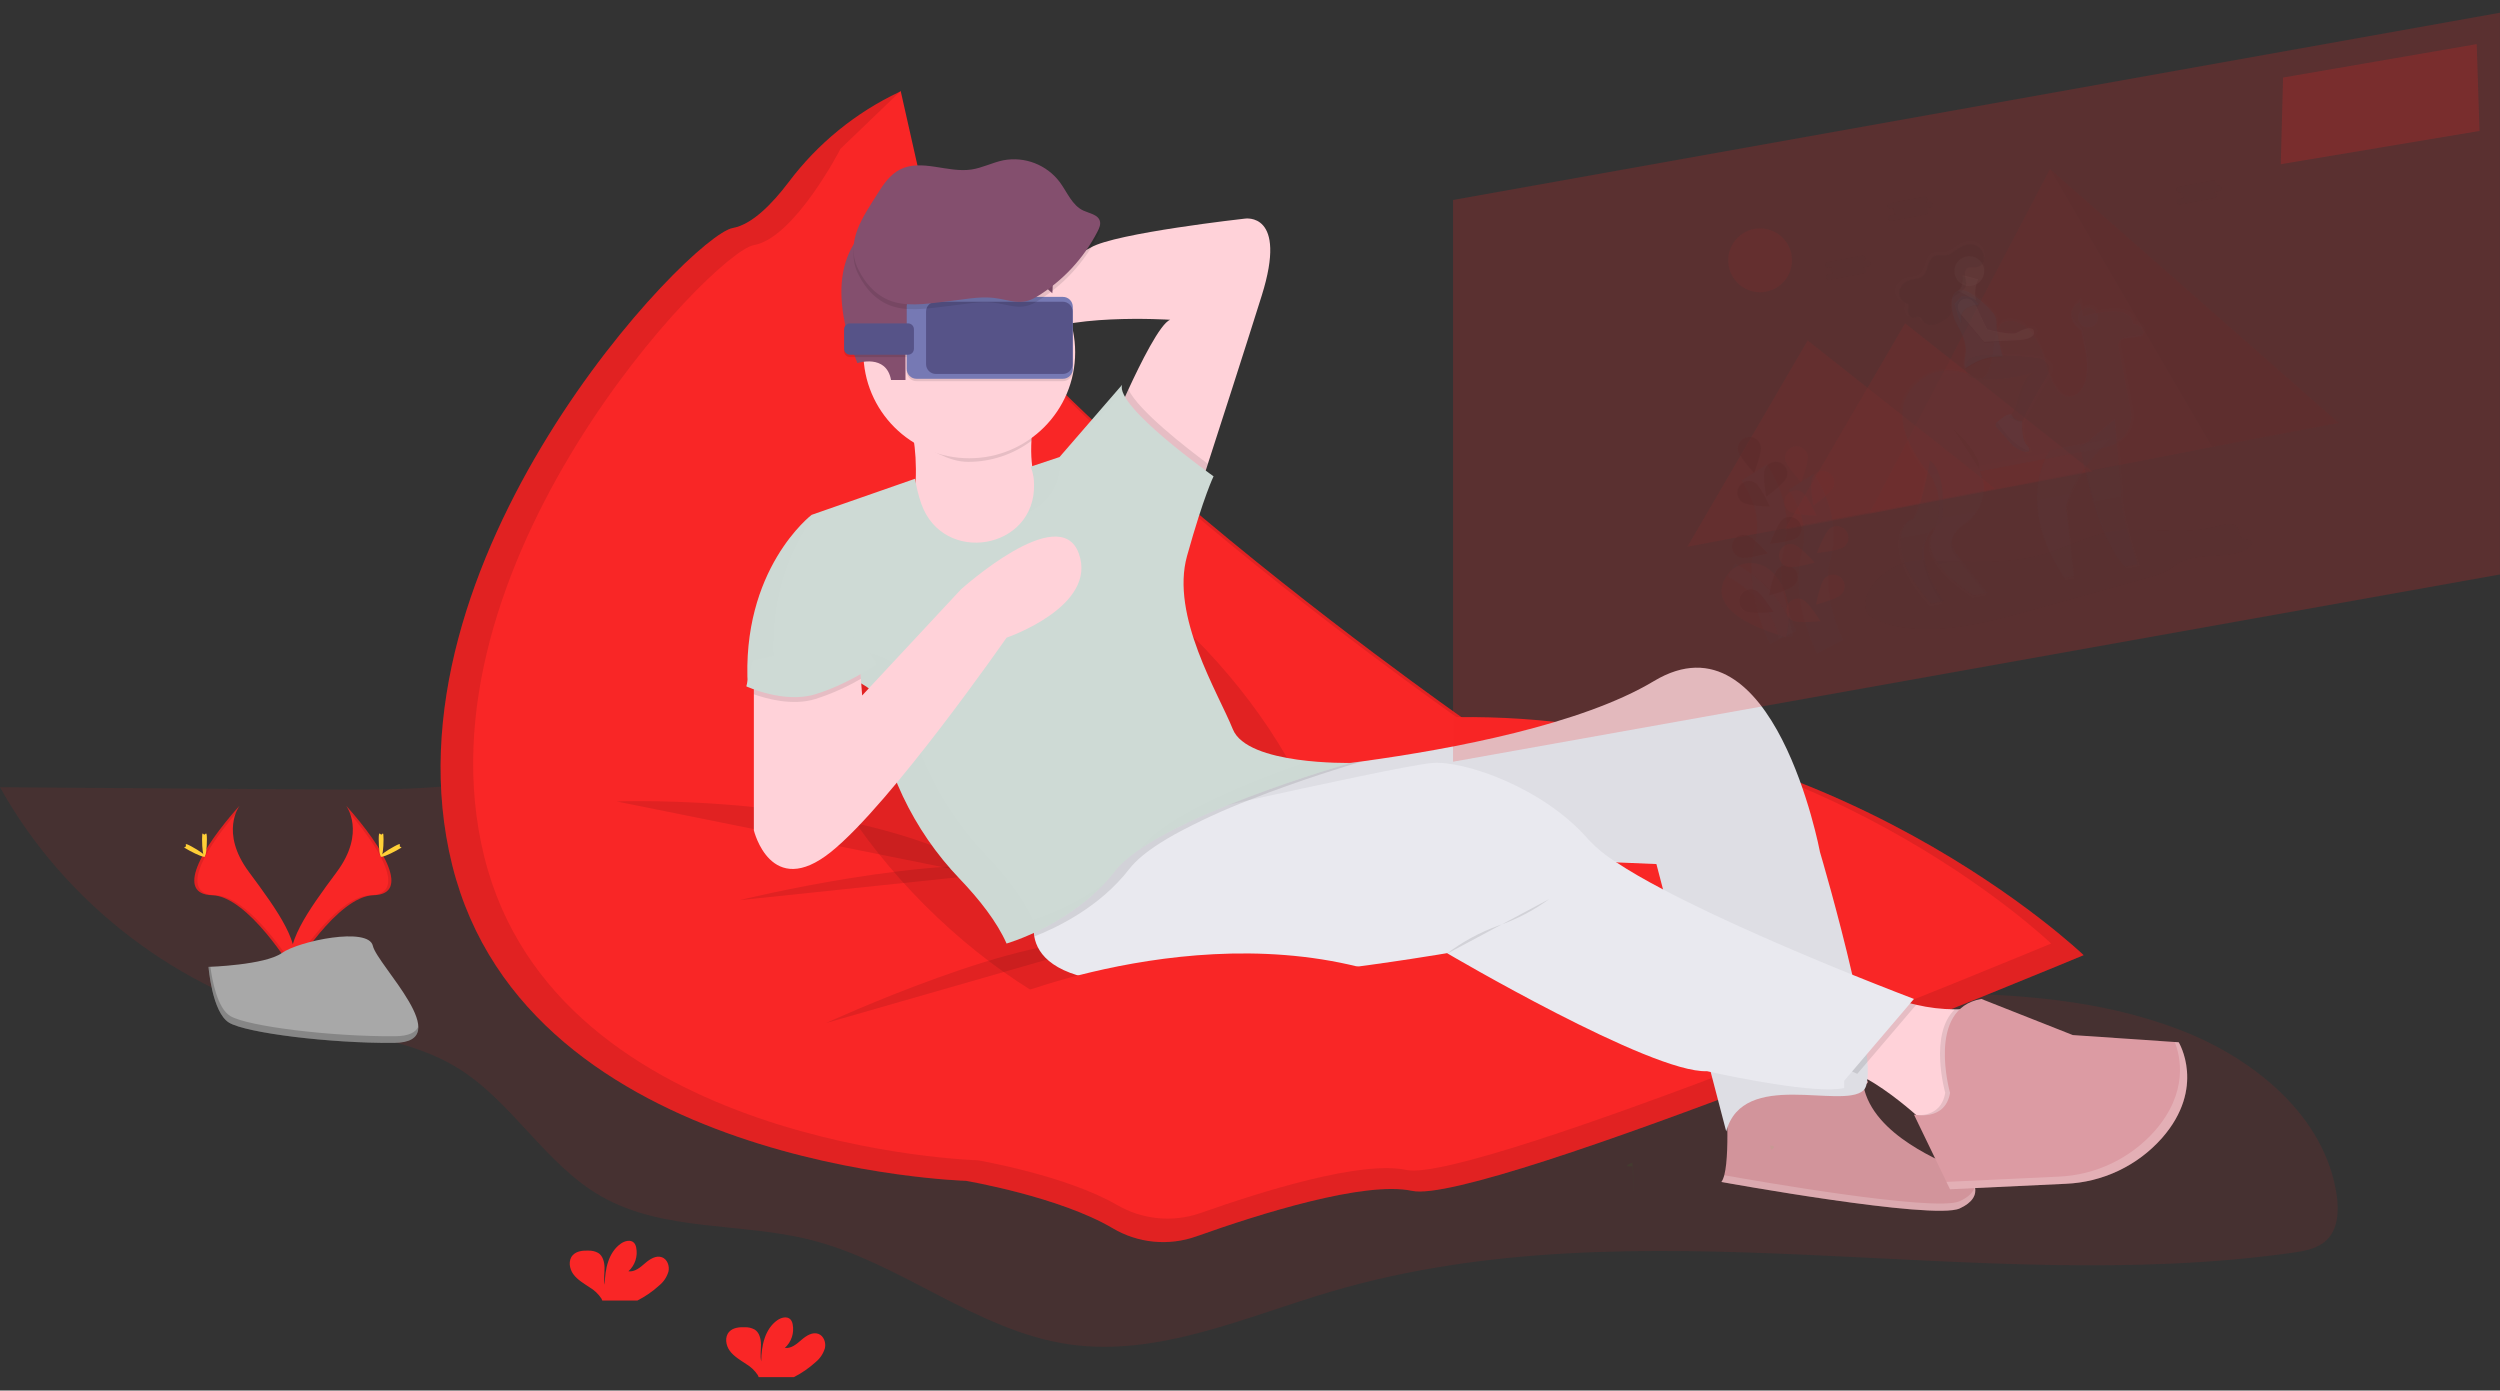 <svg width="169" height="94" viewBox="0 0 169 94" fill="none" xmlns="http://www.w3.org/2000/svg">
<rect x="0" y="0" width="169" height="94" fill="#333333" stroke="none"/>
<g clip-path="url(#clip0)">
<path opacity="0.1" d="M49.22 45.907C45.236 47.75 41.562 50.282 37.408 51.7C32.353 53.425 26.894 53.408 21.553 53.368L0 53.217C4.365 61.063 12.077 66.969 20.785 69.136C24.202 69.987 27.851 70.321 30.864 72.15C34.619 74.429 36.845 78.714 40.662 80.884C44.87 83.274 50.099 82.629 54.788 83.814C60.9 85.35 66.014 89.967 72.249 90.875C78.278 91.753 84.157 89.027 90.001 87.306C110.875 81.159 133.427 87.725 154.974 84.685C155.802 84.568 156.684 84.41 157.282 83.827C158.052 83.08 158.115 81.874 157.962 80.804C157.194 75.474 152.403 71.557 147.379 69.624C136.675 65.509 124.65 68.094 113.278 66.613C105.469 65.593 98.04 62.66 90.712 59.75C83.039 56.704 75.246 53.715 67.975 49.774C60.583 45.761 58.187 41.766 49.22 45.907Z" fill="#F92626"/>
<path d="M116.692 74.203C116.692 74.203 117.017 79.087 116.366 79.901C116.366 79.901 130.684 82.505 132.474 81.691C134.263 80.877 133.45 79.575 132.474 79.087C131.498 78.598 126.617 76.807 125.966 73.388C125.966 73.388 128.081 72.412 121.247 73.714C114.414 75.016 116.692 74.203 116.692 74.203Z" fill="#DC9BA3"/>
<path opacity="0.05" d="M116.692 74.203C116.692 74.203 117.017 79.087 116.366 79.901C116.366 79.901 130.684 82.505 132.474 81.691C134.263 80.877 133.45 79.575 132.474 79.087C131.498 78.598 126.617 76.807 125.966 73.388C125.966 73.388 128.081 72.412 121.247 73.714C114.414 75.016 116.692 74.203 116.692 74.203Z" fill="black"/>
<path d="M60.855 6.19L60.793 6.219C57.84 7.613 55.27 9.707 53.309 12.319C52.199 13.784 50.836 15.181 49.539 15.412C46.659 15.921 25.484 37.958 30.567 58.468C35.649 78.978 65.301 79.824 65.301 79.824C65.301 79.824 71.608 80.894 75.226 83.033C76.071 83.533 77.016 83.841 77.993 83.935C78.97 84.029 79.955 83.906 80.88 83.577C85.188 82.043 92.269 79.819 95.461 80.503C100.204 81.52 140.855 64.569 140.855 64.569C140.855 64.569 123.914 48.289 99.013 48.636C99.013 48.636 59.713 21.176 61.068 9.819L60.855 6.19Z" fill="#F92626"/>
<path opacity="0.1" d="M60.855 6.19L60.793 6.219C57.84 7.613 55.27 9.707 53.309 12.319C52.199 13.784 50.836 15.181 49.539 15.412C46.659 15.921 25.484 37.958 30.567 58.468C35.649 78.978 65.301 79.824 65.301 79.824C65.301 79.824 71.608 80.894 75.226 83.033C76.071 83.533 77.016 83.841 77.993 83.935C78.97 84.029 79.955 83.906 80.88 83.577C85.188 82.043 92.269 79.819 95.461 80.503C100.204 81.52 140.855 64.569 140.855 64.569C140.855 64.569 123.914 48.289 99.013 48.636C99.013 48.636 59.713 21.176 61.068 9.819L60.855 6.19Z" fill="black"/>
<path d="M60.886 6.151L56.818 10.058C56.818 10.058 53.727 16.082 50.961 16.57C48.195 17.058 27.857 38.223 32.738 57.922C37.619 77.621 66.092 78.435 66.092 78.435C66.092 78.435 72.017 79.44 75.504 81.451C76.35 81.946 77.292 82.252 78.267 82.347C79.242 82.442 80.226 82.325 81.151 82.002C85.299 80.537 92.017 78.435 95.051 79.087C99.607 80.063 138.655 63.783 138.655 63.783C138.655 63.783 122.385 48.154 98.468 48.48C98.468 48.48 60.721 22.105 62.023 11.197L60.886 6.151Z" fill="#F92626"/>
<path opacity="0.1" d="M88.103 68.636C93.113 63.623 89.781 52.159 80.659 43.032C71.538 33.904 60.081 30.57 55.071 35.583C50.06 40.597 53.392 52.061 62.514 61.188C71.636 70.316 83.092 73.65 88.103 68.636Z" fill="black"/>
<path d="M60.886 26.827C60.886 26.827 62.675 29.757 61.536 35.455C60.398 41.153 64.465 41.153 64.465 41.153H72.6L75.366 33.99L71.461 34.316C71.461 34.316 68.858 33.664 69.997 27.641L60.886 26.827Z" fill="#FFD2D9"/>
<path d="M85.291 19.989C84.046 23.953 82.486 28.78 81.653 31.356L81.061 33.176L75.691 27.641C75.691 27.641 75.927 27.092 76.28 26.324C77.066 24.621 78.435 21.842 79.108 21.617C79.108 21.617 71.624 21.128 69.346 22.919C67.068 24.71 67.719 18.035 67.719 18.035C67.719 18.035 72.112 17.71 73.739 16.733C75.366 15.756 84.152 14.779 84.152 14.779C84.152 14.779 87.081 14.291 85.291 19.989Z" fill="#FFD2D9"/>
<path opacity="0.1" d="M55.842 69.156C55.842 69.156 69.672 62.806 74.553 63.783L55.842 69.156Z" fill="black"/>
<path opacity="0.1" d="M41.687 54.178C41.687 54.178 58.445 53.526 67.556 59.387L41.687 54.178Z" fill="black"/>
<path opacity="0.1" d="M49.985 60.853C49.985 60.853 63.164 57.596 70.16 58.736L49.985 60.853Z" fill="black"/>
<path d="M134.101 67.853L132.962 76.156L130.033 75.831C130.033 75.831 129.856 75.668 129.555 75.394C128.766 74.699 127.124 73.336 125.552 72.594C125.021 72.322 124.444 72.15 123.851 72.086L127.105 67.202C127.896 67.499 128.708 67.739 129.534 67.921C130.391 68.123 131.269 68.226 132.15 68.231C132.819 68.243 133.484 68.115 134.101 67.853Z" fill="#FFD2D9"/>
<path d="M125.966 73.714C124.502 75.016 117.831 72.249 116.692 76.482L115.644 72.467L112.418 60.112L111.974 58.41L109.286 58.295L78.441 56.978L76.69 56.906L75.769 56.867L76.991 56.261L85.126 52.227C85.126 52.227 88.055 52.022 92.098 51.467C98.225 50.627 106.904 48.984 111.804 46.042C119.939 41.158 123.031 57.601 123.031 57.601C123.031 57.601 124.267 61.774 125.211 65.885C125.66 67.838 126.042 69.792 126.187 71.267C126.325 72.519 126.283 73.432 125.966 73.714Z" fill="#E9E9EF"/>
<path opacity="0.05" d="M125.966 73.714C124.501 75.016 117.831 72.249 116.692 76.482L115.644 72.467L112.418 60.112L111.973 58.41L109.208 58.248L79.401 56.406L77.561 56.292L76.995 56.258L76.261 56.213L85.128 52.224C85.128 52.224 88.056 52.019 92.1 51.464C98.227 50.624 106.905 48.981 111.806 46.039C119.941 41.155 123.032 57.598 123.032 57.598C123.032 57.598 124.269 61.771 125.212 65.882C125.661 67.835 126.044 69.789 126.189 71.264C126.325 72.519 126.283 73.432 125.966 73.714Z" fill="black"/>
<path opacity="0.1" d="M129.534 67.921L126.687 71.262L125.548 72.594C125.016 72.322 124.439 72.15 123.846 72.086L127.1 67.202C127.893 67.499 128.707 67.739 129.534 67.921Z" fill="black"/>
<path d="M129.383 67.528L126.199 71.262L124.664 73.063V73.551C122.787 73.984 116.934 72.75 115.644 72.467C115.481 72.433 115.39 72.412 115.39 72.412C111.648 72.574 97.819 64.434 97.819 64.434C97.819 64.434 82.688 67.039 75.366 66.388C71.278 66.023 70.132 64.543 69.917 63.306C69.823 62.694 69.907 62.069 70.16 61.504L76.691 56.906L77.558 56.296L78.942 55.319C78.942 55.319 81.349 54.773 84.406 54.098C89.181 53.044 95.546 51.675 96.834 51.576C98.95 51.413 104.319 53.204 107.41 56.786C107.942 57.348 108.543 57.84 109.2 58.251L109.284 58.306C110.153 58.883 111.224 59.496 112.416 60.123C116.355 62.199 121.606 64.428 125.216 65.891C127.682 66.883 129.383 67.528 129.383 67.528Z" fill="#E9E9EF"/>
<path opacity="0.1" d="M134.101 67.853L132.962 76.156L130.033 75.831C130.033 75.831 129.856 75.668 129.555 75.394C130.206 75.409 131.273 75.222 131.498 73.877C131.498 73.877 130.37 69.929 132.148 68.231C132.818 68.243 133.484 68.115 134.101 67.853Z" fill="black"/>
<path d="M131.823 73.877C131.823 73.877 130.196 68.179 133.938 67.528L140.121 69.97L147.28 70.458C147.28 70.458 149.149 73.512 146.152 76.931C145.331 77.858 144.331 78.61 143.213 79.141C142.095 79.673 140.881 79.973 139.644 80.024L131.821 80.391L129.381 75.344C129.381 75.344 131.498 75.831 131.823 73.877Z" fill="#DC9BA3"/>
<path opacity="0.1" d="M92.1 51.464C91.286 51.703 87.889 52.717 84.414 54.095C82.697 54.756 81.024 55.528 79.406 56.405C79.069 56.594 78.755 56.784 78.446 56.976C77.535 57.554 76.801 58.147 76.347 58.734C74.339 61.339 71.389 62.733 69.922 63.304C69.828 62.693 69.912 62.067 70.164 61.502L76.69 56.906L75.769 56.867L76.991 56.261L76.257 56.216L85.125 52.227C85.125 52.227 88.058 52.022 92.1 51.464Z" fill="black"/>
<path opacity="0.1" d="M81.653 31.356L81.061 33.176L75.691 27.641C75.691 27.641 75.927 27.092 76.28 26.324C76.959 27.764 80.2 30.276 81.653 31.356Z" fill="black"/>
<path d="M62.282 34.06C62.09 33.508 61.949 32.94 61.862 32.362L54.866 34.804C54.866 34.804 50.066 38.467 50.554 46.444C50.554 46.444 56.493 44.247 59.096 46.852L59.15 47.311C59.7 51.862 61.713 56.112 64.885 59.42C66.186 60.779 67.398 62.313 68.044 63.783C68.044 63.783 72.6 62.481 75.366 58.899C78.132 55.317 91.311 51.573 91.311 51.573C91.311 51.573 84.314 51.736 83.338 49.294C82.362 46.852 79.108 41.642 80.247 37.572C81.386 33.502 82.037 32.199 82.037 32.199C82.037 32.199 75.366 27.478 75.854 26.013L71.624 30.897L69.671 31.548C69.825 31.926 69.903 32.33 69.901 32.738C70.005 37.165 63.764 38.229 62.282 34.06Z" fill="#CEDAD5"/>
<path d="M23.398 54.464C23.398 54.464 24.761 56.255 22.768 58.941C20.775 61.627 19.132 63.908 19.797 65.588C19.797 65.588 22.804 60.586 25.251 60.516C27.698 60.446 26.09 57.478 23.398 54.464Z" fill="#F92626"/>
<path opacity="0.1" d="M23.398 54.464C23.517 54.637 23.61 54.825 23.676 55.024C26.065 57.831 27.335 60.45 25.041 60.517C22.903 60.579 20.339 64.403 19.724 65.37C19.744 65.445 19.769 65.518 19.797 65.59C19.797 65.59 22.804 60.587 25.251 60.517C27.698 60.447 26.091 57.478 23.398 54.464Z" fill="black"/>
<path d="M25.928 56.743C25.928 57.372 25.858 57.883 25.765 57.883C25.672 57.883 25.602 57.373 25.602 56.743C25.602 56.113 25.69 56.418 25.777 56.418C25.863 56.418 25.928 56.115 25.928 56.743Z" fill="#FFD037"/>
<path d="M26.802 57.494C26.25 57.795 25.77 57.982 25.729 57.899C25.689 57.816 26.1 57.517 26.652 57.217C27.203 56.918 26.985 57.136 27.028 57.217C27.07 57.299 27.353 57.193 26.802 57.494Z" fill="#FFD037"/>
<path d="M16.195 54.464C16.195 54.464 14.832 56.255 16.825 58.941C18.818 61.627 20.461 63.908 19.796 65.588C19.796 65.588 16.789 60.586 14.342 60.516C11.895 60.446 13.504 57.478 16.195 54.464Z" fill="#F92626"/>
<path opacity="0.1" d="M16.195 54.464C16.076 54.637 15.983 54.825 15.917 55.024C13.528 57.831 12.258 60.45 14.552 60.517C16.69 60.579 19.254 64.403 19.869 65.37C19.849 65.445 19.824 65.518 19.796 65.59C19.796 65.59 16.789 60.587 14.342 60.517C11.895 60.447 13.504 57.478 16.195 54.464Z" fill="black"/>
<path d="M13.66 56.743C13.66 57.372 13.73 57.883 13.823 57.883C13.916 57.883 13.986 57.373 13.986 56.743C13.986 56.113 13.898 56.418 13.812 56.418C13.726 56.418 13.66 56.115 13.66 56.743Z" fill="#FFD037"/>
<path d="M12.792 57.494C13.343 57.795 13.823 57.982 13.864 57.899C13.905 57.816 13.493 57.517 12.941 57.217C12.39 56.918 12.608 57.136 12.565 57.217C12.523 57.299 12.24 57.193 12.792 57.494Z" fill="#FFD037"/>
<path d="M14.095 65.361C14.095 65.361 17.907 65.243 19.055 64.424C20.204 63.606 24.913 62.634 25.204 63.936C25.495 65.239 30.933 70.466 26.629 70.5C22.326 70.534 16.63 69.83 15.483 69.131C14.335 68.433 14.095 65.361 14.095 65.361Z" fill="#A8A8A8"/>
<path opacity="0.2" d="M26.707 70.049C22.404 70.084 16.708 69.379 15.561 68.68C14.687 68.148 14.339 66.238 14.223 65.357H14.096C14.096 65.357 14.337 68.434 15.484 69.133C16.631 69.831 22.327 70.538 26.631 70.502C27.874 70.492 28.302 70.049 28.279 69.395C28.105 69.794 27.631 70.041 26.707 70.049Z" fill="black"/>
<path d="M44.567 86.893C44.865 86.65 45.082 86.322 45.19 85.952C45.271 85.578 45.112 85.13 44.754 84.993C44.354 84.84 43.926 85.117 43.602 85.398C43.278 85.68 42.906 85.999 42.481 85.939C42.699 85.741 42.862 85.49 42.955 85.21C43.047 84.93 43.066 84.631 43.008 84.342C42.99 84.222 42.939 84.109 42.862 84.016C42.639 83.779 42.237 83.881 41.97 84.068C41.124 84.664 40.888 85.814 40.883 86.849C40.799 86.476 40.87 86.087 40.867 85.709C40.864 85.332 40.76 84.895 40.438 84.697C40.238 84.589 40.013 84.536 39.787 84.542C39.406 84.527 38.983 84.567 38.723 84.845C38.397 85.19 38.483 85.771 38.765 86.147C39.046 86.523 39.473 86.766 39.866 87.03C40.182 87.217 40.451 87.474 40.654 87.78C40.678 87.823 40.697 87.867 40.712 87.914H43.093C43.628 87.642 44.124 87.298 44.567 86.893Z" fill="#F92626"/>
<path d="M55.142 92.072C55.44 91.829 55.658 91.5 55.765 91.131C55.847 90.756 55.687 90.309 55.329 90.172C54.929 90.019 54.501 90.296 54.177 90.577C53.854 90.859 53.481 91.178 53.056 91.118C53.275 90.92 53.438 90.669 53.53 90.389C53.623 90.109 53.641 89.81 53.584 89.521C53.565 89.401 53.515 89.288 53.437 89.195C53.214 88.957 52.812 89.06 52.546 89.247C51.7 89.843 51.464 90.992 51.459 92.028C51.374 91.655 51.446 91.266 51.442 90.888C51.439 90.51 51.335 90.074 51.013 89.876C50.813 89.768 50.589 89.715 50.362 89.721C49.981 89.706 49.558 89.745 49.298 90.024C48.973 90.369 49.059 90.95 49.34 91.326C49.622 91.702 50.048 91.945 50.442 92.209C50.757 92.396 51.027 92.653 51.229 92.959C51.253 93.001 51.273 93.046 51.288 93.093H53.668C54.203 92.82 54.699 92.477 55.142 92.072Z" fill="#F92626"/>
<path d="M68.126 67.446C68.126 67.446 83.908 60.934 96.761 67.121L93.67 73.633L78.864 73.958L68.126 67.446Z" fill="#F92626"/>
<path opacity="0.1" d="M69.75 29.78C69.799 29.171 69.882 28.566 69.997 27.966L60.886 27.152C60.886 27.152 61.517 27.698 61.792 29.733C62.861 30.368 64.109 31.222 65.441 31.222C66.996 31.225 68.509 30.718 69.75 29.78Z" fill="black"/>
<path d="M65.523 30.978C69.476 30.978 72.681 27.771 72.681 23.815C72.681 19.859 69.476 16.651 65.523 16.651C61.569 16.651 58.364 19.859 58.364 23.815C58.364 27.771 61.569 30.978 65.523 30.978Z" fill="#FFD2D9"/>
<path d="M60.235 25.687H61.211V22.919L62.187 19.989C62.187 19.989 67.068 17.71 69.346 18.198L71.136 19.826C71.136 19.826 71.624 15.919 68.695 14.454C65.767 12.988 60.56 13.64 59.259 14.779C57.957 15.919 55.842 17.872 57.469 23.245L57.957 24.547C57.957 24.547 59.909 23.896 60.235 25.687Z" fill="#844F6E"/>
<g opacity="0.05">
<path opacity="0.05" d="M72.88 29.448L73.413 29.27L75.877 26.433C75.828 26.298 75.823 26.152 75.861 26.014L72.88 29.448Z" fill="black"/>
<path opacity="0.05" d="M69.455 34.698C70.745 34.128 71.733 32.891 71.689 31.116C71.689 31.02 71.689 30.929 71.673 30.843L71.621 30.902L69.668 31.553C69.822 31.931 69.9 32.335 69.898 32.743C69.923 33.422 69.771 34.096 69.455 34.698Z" fill="black"/>
<path opacity="0.05" d="M88.434 51.439C84.357 52.859 78.835 55.094 77.156 57.271C77.115 57.325 77.073 57.375 77.031 57.434C81.498 54.368 91.311 51.573 91.311 51.573C90.35 51.583 89.39 51.538 88.434 51.439Z" fill="black"/>
<path opacity="0.05" d="M69.834 62.155C69.183 60.69 67.968 59.151 66.674 57.792C63.502 54.483 61.49 50.234 60.939 45.682L60.886 45.223C58.282 42.619 52.344 44.816 52.344 44.816C52.035 39.757 53.852 36.434 55.222 34.679L54.866 34.804C54.866 34.804 50.066 38.467 50.554 46.444C50.554 46.444 56.493 44.247 59.096 46.852L59.15 47.311C59.7 51.862 61.713 56.112 64.885 59.42C66.186 60.779 67.398 62.313 68.044 63.783C68.044 63.783 72.009 62.643 74.787 59.589C73.29 60.714 71.616 61.581 69.834 62.155Z" fill="black"/>
</g>
<path d="M68.044 43.107C68.044 43.107 60.235 54.34 56.167 57.596C52.1 60.853 50.961 56.131 50.961 56.131V45.712L58.12 44.898L58.196 45.886L58.282 47.014L64.953 39.851C64.953 39.851 71.624 33.827 72.925 37.409C74.227 40.991 68.044 43.107 68.044 43.107Z" fill="#FFD2D9"/>
<path opacity="0.1" d="M58.196 45.886C57.219 46.455 56.182 46.915 55.105 47.258C53.567 47.732 51.805 47.234 50.956 46.933V45.717L58.115 44.903L58.196 45.886Z" fill="black"/>
<path d="M50.88 44.654L50.452 46.397C50.452 46.397 52.995 47.584 55.11 46.933C57.225 46.282 58.852 45.142 59.177 44.979C59.503 44.816 57.876 43.026 57.876 43.026L50.88 44.654Z" fill="#CEDAD5"/>
<path opacity="0.1" d="M97.737 64.516C98.822 63.683 100.03 63.024 101.317 62.562C102.54 62.141 103.692 61.538 104.733 60.771" fill="black"/>
<path opacity="0.2" d="M147.279 70.458L147.013 70.44C147.4 71.417 147.959 73.825 145.664 76.448C144.843 77.375 143.843 78.126 142.725 78.658C141.607 79.189 140.393 79.49 139.156 79.541L131.579 79.896L131.821 80.395L139.646 80.024C140.882 79.973 142.096 79.673 143.215 79.141C144.333 78.61 145.332 77.858 146.154 76.931C149.149 73.512 147.279 70.458 147.279 70.458Z" fill="white"/>
<path opacity="0.05" d="M110.385 78.842H110.361C110.382 79.227 110.42 80.019 110.426 80.89C110.433 80.125 110.408 79.373 110.385 78.842Z" fill="#00FF00"/>
<path opacity="0.05" d="M119.653 77.436C119.676 77.534 119.701 77.632 119.73 77.727C119.889 77.636 120.118 77.463 119.653 77.436Z" fill="#00FF00"/>
<path opacity="0.2" d="M132.474 81.203C130.806 81.962 118.265 79.752 116.56 79.446C116.526 79.609 116.46 79.763 116.366 79.901C116.366 79.901 130.684 82.505 132.474 81.691C133.395 81.273 133.626 80.724 133.5 80.226C133.406 80.573 133.1 80.918 132.474 81.203Z" fill="white"/>
<path opacity="0.05" d="M110.361 78.844C110.353 78.681 110.347 78.598 110.347 78.598C110.347 78.598 109.519 78.894 110.361 78.844Z" fill="#00FF00"/>
<path opacity="0.1" d="M71.855 20.233H61.956C61.59 20.233 61.292 20.53 61.292 20.897V25.104C61.292 25.471 61.59 25.768 61.956 25.768H71.855C72.222 25.768 72.519 25.471 72.519 25.104V20.897C72.519 20.53 72.222 20.233 71.855 20.233Z" fill="black"/>
<path opacity="0.1" d="M61.384 22.024H57.459C57.24 22.024 57.062 22.202 57.062 22.421V23.743C57.062 23.963 57.24 24.14 57.459 24.14H61.384C61.603 24.14 61.781 23.963 61.781 23.743V22.421C61.781 22.202 61.603 22.024 61.384 22.024Z" fill="black"/>
<path d="M71.855 20.07H61.956C61.59 20.07 61.292 20.368 61.292 20.735V24.941C61.292 25.308 61.59 25.606 61.956 25.606H71.855C72.222 25.606 72.519 25.308 72.519 24.941V20.735C72.519 20.368 72.222 20.07 71.855 20.07Z" fill="#7679B4"/>
<path d="M71.843 20.396H63.266C62.899 20.396 62.602 20.693 62.602 21.06V24.616C62.602 24.983 62.899 25.28 63.266 25.28H71.843C72.21 25.28 72.507 24.983 72.507 24.616V21.06C72.507 20.693 72.21 20.396 71.843 20.396Z" fill="#565388"/>
<path d="M61.384 21.861H57.459C57.24 21.861 57.062 22.039 57.062 22.258V23.58C57.062 23.8 57.24 23.978 57.459 23.978H61.384C61.603 23.978 61.781 23.8 61.781 23.58V22.258C61.781 22.039 61.603 21.861 61.384 21.861Z" fill="#565388"/>
<path opacity="0.1" d="M70.072 20.393C71.832 19.328 73.262 17.793 74.201 15.961C74.31 15.748 74.414 15.509 74.354 15.277C74.238 14.835 73.661 14.756 73.244 14.566C72.468 14.209 72.141 13.309 71.632 12.624C71.197 12.052 70.611 11.612 69.941 11.354C69.271 11.095 68.542 11.027 67.836 11.158C67.094 11.308 66.408 11.676 65.659 11.787C64.045 12.023 62.285 11.044 60.835 11.787C60.175 12.127 59.727 12.764 59.334 13.399C58.346 14.979 57.108 16.655 58.006 18.509C58.522 19.569 59.345 20.448 60.502 20.757C61.658 21.067 62.998 20.809 64.174 20.681C65.142 20.577 66.156 20.355 67.13 20.458C68.271 20.581 68.983 21.047 70.072 20.393Z" fill="black"/>
<path d="M70.072 20.067C71.832 19.002 73.262 17.468 74.201 15.636C74.31 15.422 74.414 15.183 74.354 14.952C74.238 14.509 73.661 14.431 73.244 14.24C72.468 13.884 72.141 12.983 71.632 12.298C71.197 11.726 70.611 11.287 69.941 11.028C69.271 10.769 68.542 10.702 67.836 10.833C67.094 10.983 66.408 11.351 65.659 11.461C64.045 11.697 62.285 10.719 60.835 11.461C60.175 11.802 59.727 12.438 59.334 13.073C58.346 14.654 57.108 16.329 58.006 18.183C58.522 19.243 59.345 20.122 60.502 20.432C61.658 20.741 62.998 20.484 64.174 20.355C65.142 20.251 66.156 20.03 67.13 20.132C68.271 20.256 68.983 20.721 70.072 20.067Z" fill="#844F6E"/>
<path opacity="0.2" d="M168.998 38.833L98.225 51.491V13.518L168.998 0.86V38.833Z" fill="#F92626"/>
<path opacity="0.2" d="M154.336 5.241L167.425 2.982L167.615 8.852L154.18 11.1L154.336 5.241Z" fill="#F92626"/>
<g opacity="0.2">
<path opacity="0.1" d="M128.876 38.008C129.32 37.908 129.776 37.87 130.23 37.896C132.907 37.943 135.684 38.205 138.31 37.407C139.704 36.987 140.955 36.294 142.394 35.996C144.834 35.493 147.275 36.227 149.674 35.615C150.163 35.489 150.76 35.314 151.106 35.502C151.508 35.721 151.223 36.287 151.713 36.43C151.868 36.45 152.021 36.485 152.169 36.535C152.348 36.639 152.235 36.86 152.056 37.002C150.968 37.886 148.754 37.298 147.39 38.013C147.088 38.176 146.86 38.381 146.577 38.55C146.129 38.781 145.654 38.956 145.163 39.071L137.592 41.188C135.78 41.694 133.943 42.207 132.069 42.43C130.194 42.653 128.25 42.562 126.877 41.925C126.582 41.788 126.309 41.621 126.197 41.393C125.663 40.318 126.991 38.509 128.876 38.008Z" fill="#252223"/>
<path opacity="0.3" d="M122.198 23.011L128.532 28.022L134.865 33.031L124.462 34.999L114.059 36.966L118.128 29.988L122.198 23.011Z" fill="#F92626"/>
<path opacity="0.3" d="M128.784 21.851L135.118 26.861L141.452 31.872L131.049 33.839L120.646 35.807L124.715 28.829L128.784 21.851Z" fill="#F92626"/>
<path opacity="0.2" d="M138.58 11.427L126.356 34.727L149.538 30.213L158.104 28.593L138.58 11.427Z" fill="#F92626"/>
<path opacity="0.1" d="M158.104 28.593L149.538 30.213L138.58 11.427L158.104 28.593Z" fill="black"/>
<path opacity="0.2" d="M145.024 22.229C144.983 22.077 144.89 21.945 144.761 21.856C144.631 21.766 144.475 21.726 144.318 21.741C144.318 21.741 144.481 20.461 141.845 20.977C141.8 20.885 141.734 20.804 141.653 20.741C141.571 20.678 141.477 20.635 141.376 20.615C141.275 20.594 141.171 20.597 141.072 20.623C140.972 20.65 140.88 20.698 140.802 20.765L140.69 20.171C140.69 20.171 139.245 21 140.776 22.182L140.96 23.159C140.965 23.183 140.972 23.207 140.983 23.23C140.991 23.248 140.998 23.267 141.002 23.286C141.072 23.571 141.587 25.829 140.418 26.6C139.167 27.439 138.451 24.855 138.451 24.855C137.638 21.48 136.089 21.493 135.721 21.547C135.677 21.547 135.632 21.557 135.586 21.56C135.414 21.57 134.878 21.762 134.673 23.707C134.428 26.042 133.535 25.459 133.535 25.459C131.532 24.367 130.118 25.322 130.118 25.322C126.643 27.367 129.597 31.203 130.207 31.93C129.978 33.088 129.514 35.128 129.068 35.213C128.437 35.331 127.256 37.549 130.455 40.997L131.306 40.834C131.306 40.834 128.675 37.396 130.746 35.685C130.701 35.811 130.646 35.933 130.583 36.051C129.423 38.036 133.37 40.427 133.37 40.427L134.317 40.248L132.13 37.492C131.262 36.352 132.882 35.421 132.882 35.421C134.8 33.816 133.813 31.878 133.813 31.878L138.29 31.032C137.737 32.256 136.924 35.265 139.628 39.227L140.259 39.108L139.743 34.303C139.743 34.303 139.906 33.269 141.002 31.709C141.438 33.663 142.363 37.034 143.759 38.446L144.673 38.273C144.673 38.273 143.558 35.074 143.534 33.878C143.523 33.389 143.502 32.909 143.458 32.427L143.23 29.907C143.599 29.673 143.889 29.331 144.06 28.929C144.232 28.526 144.277 28.081 144.19 27.652L143.349 23.279C143.337 23.218 143.338 23.154 143.351 23.093C143.364 23.032 143.39 22.974 143.427 22.923C143.463 22.872 143.51 22.829 143.564 22.797C143.617 22.765 143.677 22.744 143.739 22.735L144.818 22.589C144.857 22.582 144.894 22.567 144.926 22.544C144.958 22.521 144.986 22.492 145.005 22.457C145.025 22.423 145.037 22.385 145.04 22.345C145.043 22.306 145.038 22.266 145.024 22.229Z" fill="url(#paint0_linear)"/>
<path opacity="0.2" d="M140.632 30.265C140.632 30.265 141.644 36.298 143.624 38.298L144.522 38.135C144.522 38.135 143.428 34.995 143.399 33.824C143.388 33.349 143.368 32.873 143.324 32.399L142.957 28.329L140.632 30.265Z" fill="#535461"/>
<path opacity="0.05" d="M140.632 30.265C140.632 30.265 141.644 36.298 143.624 38.298L144.522 38.135C144.522 38.135 143.428 34.995 143.399 33.824C143.388 33.349 143.368 32.873 143.324 32.399L142.957 28.329L140.632 30.265Z" fill="black"/>
<path opacity="0.2" d="M130.464 31.13C130.464 31.13 129.814 35.006 129.199 35.123C128.584 35.24 127.419 37.417 130.56 40.802L131.397 40.639C131.397 40.639 128.501 36.855 131.255 35.307C131.254 35.312 131.733 32.075 130.464 31.13Z" fill="#535461"/>
<path opacity="0.05" d="M130.464 31.13C130.464 31.13 129.814 35.006 129.199 35.123C128.584 35.24 127.419 37.417 130.56 40.802L131.397 40.639C131.397 40.639 128.501 36.855 131.255 35.307C131.254 35.312 131.733 32.075 130.464 31.13Z" fill="black"/>
<path opacity="0.2" d="M140.881 23.297L140.7 22.343C139.198 21.184 140.615 20.37 140.615 20.37L140.809 21.392C144.367 20.367 144.177 21.91 144.177 21.91C144.33 21.894 144.483 21.933 144.61 22.02C144.737 22.107 144.829 22.236 144.87 22.384C144.883 22.421 144.888 22.461 144.884 22.5C144.88 22.539 144.867 22.577 144.846 22.611C144.826 22.644 144.798 22.673 144.765 22.695C144.732 22.716 144.694 22.73 144.655 22.735L143.596 22.88C143.535 22.889 143.476 22.909 143.424 22.941C143.371 22.972 143.325 23.015 143.289 23.064C143.253 23.114 143.228 23.171 143.215 23.232C143.201 23.292 143.2 23.354 143.212 23.414L144.037 27.707C144.097 28.015 144.089 28.331 144.015 28.635C143.94 28.939 143.8 29.223 143.604 29.467C143.298 29.843 142.809 30.182 142.028 30.306L133.854 31.852C133.854 31.852 134.83 33.756 132.939 35.33C132.939 35.33 131.348 36.24 132.201 37.363L134.347 40.069L133.418 40.245C133.418 40.245 129.544 37.897 130.683 35.949C130.992 35.329 131.13 34.639 131.084 33.948C131.038 33.257 130.809 32.591 130.421 32.018C130.421 32.018 126.451 27.636 130.23 25.412C130.23 25.412 131.625 24.474 133.59 25.547C133.59 25.547 134.467 26.119 134.708 23.828C134.908 21.918 135.433 21.729 135.603 21.72C135.647 21.72 135.69 21.72 135.734 21.706C136.096 21.654 137.62 21.641 138.416 24.954C138.416 24.954 139.119 27.484 140.344 26.675C141.491 25.918 140.994 23.701 140.918 23.419C140.913 23.401 140.907 23.383 140.898 23.365C140.89 23.343 140.884 23.32 140.881 23.297Z" fill="#535461"/>
<path opacity="0.2" d="M138.573 30.43C138.573 30.43 136.058 33.922 139.564 39.058L140.184 38.941L139.678 34.22C139.678 34.22 139.978 32.238 142.693 29.638L138.573 30.43Z" fill="#535461"/>
<path opacity="0.2" d="M141.28 22.114C141.639 22.046 141.875 21.7 141.807 21.34C141.739 20.98 141.393 20.744 141.034 20.812C140.674 20.88 140.438 21.227 140.506 21.586C140.574 21.946 140.92 22.182 141.28 22.114Z" fill="#535461"/>
<path opacity="0.2" d="M138.368 25.801C139.133 24.637 138.678 24.56 138.381 24.254C138.18 24.046 136.484 23.966 135.428 23.937C135.406 23.855 135.37 23.719 135.328 23.553C135.328 23.553 135.243 23.247 135.204 23.032H135.271L135.261 22.968L136.562 22.898C137.674 22.853 137.727 22.41 137.727 22.41C137.753 21.649 136.499 22.379 136.499 22.379C136.25 22.501 135.589 22.41 135.074 22.309C135.059 22.201 135.051 22.092 135.049 21.983C135.056 21.815 135.045 21.646 135.017 21.48C134.998 21.337 134.942 21.201 134.854 21.086C134.472 20.63 134.031 20.227 133.543 19.888C133.514 19.601 133.54 19.311 133.621 19.033C133.818 18.932 133.978 18.77 134.076 18.571C134.175 18.372 134.207 18.146 134.167 17.928C134.149 17.828 134.115 17.731 134.067 17.641C134.299 17.332 134.19 16.803 133.868 16.513C133.834 16.482 133.797 16.454 133.757 16.43C133.548 16.29 133.295 16.232 133.046 16.267C132.769 16.313 132.505 16.421 132.275 16.583C132 16.765 131.733 16.997 131.405 17.032C131.167 17.058 130.917 16.977 130.694 17.05C130.399 17.145 130.248 17.459 130.154 17.747C130.059 18.035 129.968 18.353 129.713 18.525C129.49 18.675 129.202 18.674 128.94 18.737C128.757 18.776 128.586 18.858 128.443 18.979C128.3 19.099 128.188 19.252 128.118 19.426C128.067 19.582 128.068 19.751 128.121 19.906C128.175 20.062 128.278 20.195 128.414 20.287C128.457 20.319 128.504 20.344 128.554 20.363C128.61 20.381 128.664 20.402 128.717 20.427C128.731 20.438 128.744 20.451 128.753 20.466C128.762 20.482 128.768 20.499 128.771 20.516C128.771 20.561 128.762 20.605 128.743 20.645C128.713 20.735 128.701 20.83 128.709 20.924C128.718 21.019 128.745 21.11 128.79 21.194C128.82 21.255 128.867 21.305 128.925 21.34C128.942 21.354 128.96 21.365 128.979 21.374C129.169 21.457 129.405 21.27 129.594 21.355H129.609C129.682 21.434 129.745 21.522 129.797 21.617C129.842 21.673 129.897 21.719 129.96 21.754C130.126 21.862 130.326 21.905 130.521 21.874C130.77 21.826 131.007 21.731 131.219 21.594C131.507 21.431 131.821 21.205 131.844 20.883C131.857 20.686 131.755 20.495 131.779 20.3C131.792 20.206 131.83 20.118 131.888 20.044C131.855 20.209 131.844 20.378 131.854 20.546C131.86 20.682 131.876 20.817 131.903 20.951C131.964 21.3 132.09 21.636 132.274 21.939C132.52 22.334 132.701 22.767 132.809 23.221C132.847 23.42 132.851 23.625 132.819 23.826C132.715 24.409 132.726 24.66 132.755 24.766C132.773 24.909 132.82 24.91 132.82 24.91H132.832C132.837 25.009 132.862 25.106 132.906 25.195C132.949 25.283 133.01 25.362 133.085 25.427C134.558 26.035 137.553 25.173 137.553 25.173C136.948 25.386 136.515 27.045 136.515 27.045C136.449 27.406 136.299 27.746 136.076 28.038C135.751 27.989 135.367 28.354 135.077 28.567L135.053 28.583C135.024 28.603 135.001 28.628 134.983 28.657C134.965 28.686 134.954 28.719 134.95 28.753C134.946 28.787 134.949 28.821 134.96 28.854C134.97 28.886 134.987 28.916 135.01 28.942L136.162 30.205C136.826 30.675 137.208 30.706 137.316 30.573C137.386 30.485 137.338 30.329 137.176 30.177C136.782 29.811 136.839 28.622 136.85 28.521C137.031 28.114 137.726 26.779 138.368 25.801Z" fill="url(#paint1_linear)"/>
<path opacity="0.2" d="M133.714 18.884C133.714 18.884 133.378 19.654 133.6 20.316L132.352 19.654C132.352 19.654 132.749 19.546 132.666 18.6L133.714 18.884Z" fill="#F9D5C6"/>
<path opacity="0.2" d="M134.55 23.987C134.55 23.987 137.861 24.035 138.142 24.334C138.424 24.634 138.855 24.713 138.142 25.843C137.43 26.973 136.642 28.598 136.642 28.598L135.799 28.212C136.105 27.889 136.307 27.482 136.38 27.043C136.38 27.043 136.78 25.427 137.356 25.223C137.356 25.223 134.53 26.047 133.126 25.444C133.126 25.444 132.752 25.163 132.926 24.552C133.1 23.942 134.55 23.987 134.55 23.987Z" fill="#353535"/>
<path opacity="0.1" d="M132.711 19.683C132.711 19.683 131.885 19.479 131.945 20.748C131.969 21.207 132.104 21.654 132.339 22.05C132.607 22.509 132.99 23.299 132.877 23.955C132.715 24.948 132.877 24.95 132.877 24.95L133.3 24.692C133.87 24.344 134.525 24.158 135.193 24.155H135.389C135.389 24.155 134.992 22.729 134.984 22.097C134.984 21.798 134.984 21.519 134.804 21.283C134.239 20.554 133.107 19.681 132.711 19.683Z" fill="black"/>
<path opacity="0.2" d="M132.7 19.624C132.7 19.624 131.873 19.421 131.934 20.689C131.957 21.149 132.093 21.596 132.327 21.991C132.596 22.451 132.978 23.24 132.866 23.896C132.703 24.889 132.866 24.891 132.866 24.891L133.289 24.634C133.859 24.285 134.513 24.1 135.181 24.096H135.378C135.378 24.096 134.981 22.67 134.973 22.039C134.973 21.739 134.973 21.461 134.792 21.225C134.228 20.492 133.095 19.624 132.7 19.624Z" fill="#409CD6"/>
<path opacity="0.1" d="M132.392 20.64C132.427 20.547 132.484 20.463 132.558 20.397C132.633 20.331 132.723 20.285 132.82 20.263C132.917 20.241 133.018 20.244 133.114 20.271C133.21 20.298 133.298 20.349 133.369 20.419C133.496 20.553 133.598 20.71 133.668 20.881C134.06 21.77 134.358 22.323 134.358 22.323C134.61 22.361 134.859 22.419 135.101 22.496C135.139 22.8 135.188 23.116 135.188 23.116L134.132 23.169L132.685 21.453C132.685 21.453 132.244 21.09 132.392 20.64Z" fill="black"/>
<path opacity="0.2" d="M132.379 20.577C132.414 20.483 132.471 20.399 132.545 20.334C132.62 20.268 132.71 20.222 132.807 20.2C132.904 20.178 133.005 20.18 133.101 20.207C133.197 20.235 133.284 20.285 133.356 20.355C133.483 20.489 133.585 20.646 133.655 20.818C134.047 21.706 134.345 22.26 134.345 22.26C134.345 22.26 135.934 22.698 136.344 22.491C136.344 22.491 137.526 21.786 137.506 22.529C137.506 22.529 137.459 22.955 136.408 22.993L134.12 23.105L132.674 21.389C132.674 21.389 132.233 21.02 132.379 20.577Z" fill="#F9D5C6"/>
<path opacity="0.1" d="M132.57 19.019C132.601 18.87 132.671 18.927 132.648 18.667L133.696 18.95C133.652 19.056 133.616 19.165 133.588 19.276C133.483 19.312 133.374 19.332 133.263 19.336C133.032 19.382 132.767 19.128 132.57 19.019Z" fill="black"/>
<path opacity="0.2" d="M133.314 19.321C133.861 19.217 134.221 18.689 134.118 18.142C134.014 17.594 133.487 17.234 132.939 17.337C132.392 17.441 132.032 17.969 132.135 18.516C132.239 19.064 132.766 19.424 133.314 19.321Z" fill="#F9D5C6"/>
<path opacity="0.1" d="M133.54 18.087C133.361 18.097 133.165 18.04 133.014 18.135C132.863 18.229 132.819 18.488 132.851 18.69C132.884 18.892 132.968 19.095 132.921 19.295C132.858 19.558 132.596 19.719 132.368 19.857C132.14 19.995 131.88 20.183 131.856 20.446C131.834 20.637 131.932 20.824 131.921 21.016C131.901 21.33 131.607 21.547 131.333 21.706C131.136 21.838 130.915 21.929 130.683 21.975C130.564 21.996 130.443 21.985 130.33 21.944C130.217 21.903 130.117 21.833 130.04 21.741C129.967 21.64 129.923 21.505 129.809 21.453C129.63 21.368 129.407 21.55 129.228 21.469C129.165 21.435 129.115 21.382 129.085 21.317C129.042 21.236 129.016 21.147 129.007 21.055C128.999 20.963 129.01 20.871 129.038 20.783C129.055 20.744 129.063 20.701 129.062 20.658C129.047 20.555 128.922 20.521 128.825 20.484C128.664 20.407 128.537 20.274 128.467 20.11C128.397 19.946 128.388 19.763 128.444 19.593C128.507 19.426 128.61 19.277 128.745 19.161C128.88 19.044 129.042 18.963 129.217 18.926C129.464 18.864 129.737 18.867 129.946 18.724C130.186 18.561 130.271 18.247 130.357 17.967C130.443 17.687 130.585 17.381 130.863 17.291C131.078 17.221 131.311 17.301 131.535 17.278C131.846 17.246 132.096 17.021 132.349 16.845C132.564 16.688 132.813 16.584 133.076 16.541C133.207 16.52 133.342 16.529 133.47 16.565C133.598 16.602 133.717 16.666 133.818 16.752C134.267 17.161 134.294 18.047 133.54 18.087Z" fill="black"/>
<path opacity="0.2" d="M133.502 18.063C133.323 18.073 133.128 18.016 132.977 18.11C132.825 18.205 132.781 18.463 132.814 18.665C132.846 18.867 132.931 19.071 132.884 19.271C132.82 19.533 132.558 19.694 132.331 19.833C132.103 19.971 131.843 20.158 131.818 20.422C131.797 20.612 131.895 20.8 131.883 20.992C131.864 21.306 131.569 21.523 131.296 21.682C131.098 21.813 130.877 21.904 130.645 21.951C130.527 21.972 130.406 21.962 130.294 21.921C130.181 21.88 130.081 21.811 130.004 21.72C129.931 21.619 129.887 21.483 129.773 21.431C129.594 21.347 129.371 21.529 129.192 21.448C129.129 21.414 129.079 21.361 129.049 21.296C129.006 21.215 128.98 21.126 128.972 21.034C128.963 20.942 128.974 20.85 129.002 20.762C129.019 20.723 129.028 20.68 129.026 20.637C129.012 20.534 128.886 20.5 128.789 20.463C128.628 20.386 128.501 20.253 128.431 20.089C128.361 19.925 128.353 19.741 128.408 19.572C128.471 19.405 128.574 19.256 128.709 19.14C128.844 19.023 129.006 18.942 129.181 18.905C129.428 18.843 129.701 18.846 129.91 18.703C130.15 18.54 130.235 18.226 130.321 17.946C130.408 17.666 130.549 17.36 130.827 17.27C131.042 17.2 131.275 17.28 131.499 17.257C131.81 17.224 132.061 17 132.313 16.824C132.528 16.667 132.777 16.563 133.04 16.52C133.172 16.499 133.306 16.508 133.434 16.544C133.562 16.581 133.681 16.644 133.782 16.731C134.229 17.137 134.257 18.021 133.502 18.063Z" fill="#2F302F"/>
<path opacity="0.1" d="M133.798 20.616C133.798 20.616 132.496 20.7 132.607 21.61C132.718 22.52 132.155 20.573 132.155 20.573L132.661 20.028L133.383 20.116L133.798 20.616Z" fill="black"/>
<path opacity="0.2" d="M133.764 20.59C133.764 20.59 132.462 20.674 132.573 21.584C132.684 22.494 132.121 20.547 132.121 20.547L132.627 20.002L133.349 20.09L133.764 20.59Z" fill="#409CD6"/>
<path opacity="0.2" d="M134.965 28.88L136.061 30.119C136.693 30.581 137.054 30.607 137.155 30.485C137.22 30.4 137.174 30.247 137.02 30.099C136.627 29.725 136.694 28.471 136.694 28.471C136.539 28.476 136.386 28.433 136.255 28.349C136.125 28.265 136.023 28.142 135.964 27.999C135.653 27.95 135.295 28.303 135.022 28.508L134.999 28.525C134.972 28.544 134.949 28.57 134.932 28.599C134.915 28.628 134.905 28.661 134.902 28.694C134.898 28.728 134.902 28.762 134.913 28.794C134.924 28.826 134.942 28.855 134.965 28.88Z" fill="#409CD6"/>
<path opacity="0.1" d="M136.696 28.474C136.696 28.474 136.071 28.561 135.965 28.002C136.027 28.144 136.129 28.265 136.259 28.349C136.389 28.433 136.541 28.476 136.696 28.474Z" fill="black"/>
<path opacity="0.1" d="M134.965 28.88L136.061 30.119C136.693 30.581 137.054 30.607 137.155 30.485C136.839 30.387 135.946 29.996 135.025 28.513L135.002 28.53C134.975 28.549 134.953 28.574 134.936 28.603C134.92 28.631 134.909 28.663 134.906 28.696C134.902 28.729 134.906 28.763 134.916 28.794C134.926 28.826 134.943 28.855 134.965 28.88Z" fill="black"/>
<path opacity="0.2" d="M117.012 38.576C117.012 38.576 114.111 41.171 120.722 43.068C120.722 43.068 121.584 40.346 119.734 38.61C119.375 38.272 118.904 38.077 118.41 38.062C117.916 38.048 117.435 38.215 117.056 38.532L117.012 38.576Z" fill="#F92626"/>
<path opacity="0.2" d="M117.04 38.527C117.04 38.527 120.25 40.138 120.722 43.068" stroke="#535461" stroke-miterlimit="10"/>
<path opacity="0.2" d="M120.54 43.096C120.54 43.096 118.856 39.804 119.59 37.008C119.906 35.835 119.833 34.591 119.381 33.462C119.163 32.93 118.897 32.418 118.586 31.934" stroke="#535461" stroke-width="2" stroke-miterlimit="10"/>
<path opacity="0.2" d="M119.038 30.177C119.119 30.604 118.579 31.989 118.579 31.989C118.579 31.989 117.572 30.897 117.492 30.47C117.453 30.265 117.498 30.053 117.615 29.88C117.733 29.708 117.914 29.589 118.119 29.55C118.324 29.512 118.536 29.556 118.708 29.673C118.88 29.791 118.999 29.972 119.038 30.177Z" fill="#F92626"/>
<path opacity="0.2" d="M120.763 32.302C120.6 32.704 119.394 33.573 119.394 33.573C119.394 33.573 119.142 32.108 119.306 31.706C119.345 31.61 119.403 31.522 119.476 31.448C119.549 31.374 119.636 31.316 119.731 31.275C119.827 31.235 119.93 31.214 120.033 31.213C120.137 31.212 120.24 31.232 120.336 31.271C120.432 31.31 120.52 31.368 120.594 31.441C120.668 31.514 120.726 31.601 120.767 31.696C120.807 31.792 120.828 31.895 120.829 31.999C120.83 32.103 120.81 32.206 120.771 32.302H120.763Z" fill="#F92626"/>
<path opacity="0.2" d="M121.47 36.355C121.125 36.619 119.646 36.763 119.646 36.763C119.646 36.763 120.169 35.371 120.512 35.107C120.678 34.98 120.887 34.924 121.093 34.951C121.3 34.979 121.488 35.087 121.614 35.252C121.741 35.418 121.797 35.627 121.77 35.834C121.743 36.041 121.634 36.229 121.469 36.355H121.47Z" fill="#F92626"/>
<path opacity="0.2" d="M121.316 39.543C121.021 39.869 119.588 40.251 119.588 40.251C119.588 40.251 119.866 38.786 120.162 38.474C120.232 38.398 120.317 38.337 120.411 38.293C120.504 38.25 120.606 38.226 120.709 38.222C120.812 38.218 120.915 38.235 121.012 38.27C121.109 38.306 121.198 38.361 121.273 38.431C121.349 38.502 121.41 38.586 121.454 38.68C121.497 38.774 121.521 38.875 121.525 38.978C121.529 39.082 121.512 39.185 121.476 39.282C121.441 39.379 121.386 39.467 121.316 39.543Z" fill="#F92626"/>
<path opacity="0.2" d="M117.787 33.962C118.15 34.202 119.634 34.241 119.634 34.241C119.634 34.241 119.017 32.889 118.657 32.648C118.571 32.592 118.475 32.552 118.373 32.532C118.272 32.513 118.167 32.513 118.066 32.534C117.965 32.555 117.869 32.595 117.783 32.653C117.698 32.711 117.624 32.785 117.567 32.871C117.51 32.958 117.471 33.054 117.451 33.156C117.432 33.257 117.432 33.362 117.453 33.463C117.474 33.564 117.514 33.661 117.572 33.746C117.63 33.832 117.704 33.905 117.79 33.962H117.787Z" fill="#F92626"/>
<path opacity="0.2" d="M117.653 37.695C118.072 37.816 119.498 37.407 119.498 37.407C119.498 37.407 118.506 36.302 118.088 36.181C117.887 36.124 117.672 36.148 117.49 36.249C117.307 36.35 117.172 36.52 117.115 36.72C117.057 36.921 117.082 37.136 117.183 37.319C117.284 37.501 117.453 37.636 117.653 37.694V37.695Z" fill="#F92626"/>
<path opacity="0.2" d="M118.016 41.337C118.407 41.526 119.884 41.367 119.884 41.367C119.884 41.367 119.092 40.11 118.701 39.921C118.513 39.83 118.297 39.818 118.1 39.886C117.903 39.955 117.741 40.099 117.65 40.287C117.559 40.475 117.547 40.692 117.616 40.889C117.684 41.086 117.828 41.248 118.016 41.339V41.337Z" fill="#F92626"/>
<path opacity="0.25" d="M119.038 30.177C119.119 30.604 118.579 31.989 118.579 31.989C118.579 31.989 117.572 30.897 117.492 30.47C117.453 30.265 117.498 30.053 117.615 29.88C117.733 29.708 117.914 29.589 118.119 29.55C118.324 29.512 118.536 29.556 118.708 29.673C118.88 29.791 118.999 29.972 119.038 30.177Z" fill="black"/>
<path opacity="0.25" d="M120.763 32.302C120.6 32.704 119.394 33.573 119.394 33.573C119.394 33.573 119.142 32.108 119.306 31.706C119.345 31.61 119.403 31.522 119.476 31.448C119.549 31.374 119.636 31.316 119.731 31.275C119.827 31.235 119.93 31.214 120.033 31.213C120.137 31.212 120.24 31.232 120.336 31.271C120.432 31.31 120.52 31.368 120.594 31.441C120.668 31.514 120.726 31.601 120.767 31.696C120.807 31.792 120.828 31.895 120.829 31.999C120.83 32.103 120.81 32.206 120.771 32.302H120.763Z" fill="black"/>
<path opacity="0.25" d="M121.47 36.355C121.125 36.619 119.646 36.763 119.646 36.763C119.646 36.763 120.169 35.371 120.512 35.107C120.678 34.98 120.887 34.924 121.093 34.951C121.3 34.979 121.488 35.087 121.614 35.252C121.741 35.418 121.797 35.627 121.77 35.834C121.743 36.041 121.634 36.229 121.469 36.355H121.47Z" fill="black"/>
<path opacity="0.25" d="M121.316 39.543C121.021 39.869 119.588 40.251 119.588 40.251C119.588 40.251 119.866 38.786 120.162 38.474C120.232 38.398 120.317 38.337 120.411 38.293C120.504 38.25 120.606 38.226 120.709 38.222C120.812 38.218 120.915 38.235 121.012 38.27C121.109 38.306 121.198 38.361 121.273 38.431C121.349 38.502 121.41 38.586 121.454 38.68C121.497 38.774 121.521 38.875 121.525 38.978C121.529 39.082 121.512 39.185 121.476 39.282C121.441 39.379 121.386 39.467 121.316 39.543Z" fill="black"/>
<path opacity="0.25" d="M117.787 33.962C118.15 34.202 119.634 34.241 119.634 34.241C119.634 34.241 119.017 32.889 118.657 32.648C118.571 32.592 118.475 32.552 118.373 32.532C118.272 32.513 118.167 32.513 118.066 32.534C117.965 32.555 117.869 32.595 117.783 32.653C117.698 32.711 117.624 32.785 117.567 32.871C117.51 32.958 117.471 33.054 117.451 33.156C117.432 33.257 117.432 33.362 117.453 33.463C117.474 33.564 117.514 33.661 117.572 33.746C117.63 33.832 117.704 33.905 117.79 33.962H117.787Z" fill="black"/>
<path opacity="0.25" d="M117.653 37.695C118.072 37.816 119.498 37.407 119.498 37.407C119.498 37.407 118.506 36.302 118.088 36.181C117.887 36.124 117.672 36.148 117.49 36.249C117.307 36.35 117.172 36.52 117.115 36.72C117.057 36.921 117.082 37.136 117.183 37.319C117.284 37.501 117.453 37.636 117.653 37.694V37.695Z" fill="black"/>
<path opacity="0.25" d="M118.016 41.337C118.407 41.526 119.884 41.367 119.884 41.367C119.884 41.367 119.092 40.11 118.701 39.921C118.513 39.83 118.297 39.818 118.1 39.886C117.903 39.955 117.741 40.099 117.65 40.287C117.559 40.475 117.547 40.692 117.616 40.889C117.684 41.086 117.828 41.248 118.016 41.339V41.337Z" fill="black"/>
<path opacity="0.2" d="M123.711 43.719C123.711 43.719 122.027 40.427 122.761 37.632C123.076 36.461 123.004 35.22 122.554 34.094C122.336 33.561 122.07 33.05 121.758 32.566" stroke="#535461" stroke-width="2" stroke-miterlimit="10"/>
<path opacity="0.2" d="M122.215 30.799C122.297 31.226 121.757 32.611 121.757 32.611C121.757 32.611 120.749 31.519 120.67 31.092C120.631 30.887 120.675 30.675 120.793 30.502C120.91 30.33 121.091 30.211 121.296 30.172C121.501 30.133 121.713 30.178 121.886 30.295C122.058 30.413 122.177 30.594 122.215 30.799Z" fill="#F92626"/>
<path opacity="0.2" d="M123.94 32.924C123.778 33.326 122.572 34.195 122.572 34.195C122.572 34.195 122.32 32.73 122.484 32.328C122.563 32.133 122.716 31.979 122.909 31.897C123.102 31.816 123.32 31.814 123.514 31.893C123.708 31.972 123.863 32.125 123.944 32.318C124.026 32.512 124.027 32.729 123.948 32.924H123.94Z" fill="#F92626"/>
<path opacity="0.2" d="M124.648 36.977C124.303 37.241 122.824 37.385 122.824 37.385C122.824 37.385 123.346 35.992 123.69 35.729C123.855 35.602 124.064 35.546 124.271 35.573C124.478 35.6 124.665 35.709 124.792 35.874C124.919 36.04 124.975 36.249 124.947 36.456C124.92 36.663 124.812 36.85 124.646 36.977H124.648Z" fill="#F92626"/>
<path opacity="0.2" d="M124.493 40.165C124.199 40.491 122.765 40.873 122.765 40.873C122.765 40.873 123.044 39.408 123.34 39.096C123.481 38.943 123.678 38.852 123.887 38.844C124.095 38.836 124.298 38.911 124.451 39.053C124.604 39.195 124.694 39.392 124.702 39.6C124.71 39.809 124.635 40.012 124.493 40.165Z" fill="#F92626"/>
<path opacity="0.2" d="M120.964 34.584C121.327 34.824 122.811 34.863 122.811 34.863C122.811 34.863 122.194 33.511 121.835 33.27C121.749 33.213 121.652 33.174 121.551 33.154C121.449 33.135 121.345 33.135 121.244 33.156C121.142 33.177 121.046 33.217 120.961 33.275C120.875 33.333 120.802 33.407 120.745 33.493C120.688 33.58 120.648 33.676 120.629 33.778C120.609 33.879 120.61 33.984 120.63 34.085C120.651 34.186 120.692 34.282 120.749 34.368C120.807 34.454 120.881 34.527 120.968 34.584H120.964Z" fill="#F92626"/>
<path opacity="0.2" d="M120.831 38.316C121.249 38.436 122.676 38.028 122.676 38.028C122.676 38.028 121.683 36.922 121.265 36.802C121.065 36.744 120.85 36.768 120.667 36.869C120.485 36.971 120.35 37.14 120.292 37.34C120.235 37.541 120.259 37.756 120.36 37.939C120.461 38.121 120.63 38.256 120.831 38.314V38.316Z" fill="#F92626"/>
<path opacity="0.2" d="M121.199 41.959C121.589 42.148 123.066 41.989 123.066 41.989C123.066 41.989 122.274 40.732 121.884 40.543C121.791 40.498 121.69 40.472 121.586 40.466C121.483 40.46 121.38 40.474 121.282 40.508C121.185 40.542 121.095 40.595 121.018 40.664C120.94 40.733 120.878 40.816 120.833 40.909C120.788 41.002 120.761 41.103 120.755 41.207C120.75 41.31 120.764 41.413 120.798 41.511C120.832 41.608 120.885 41.699 120.954 41.776C121.022 41.853 121.106 41.916 121.199 41.961V41.959Z" fill="#F92626"/>
<path opacity="0.1" d="M130.433 13.633L130.147 13.687C130.2 13.677 130.247 13.646 130.277 13.601C130.308 13.556 130.319 13.501 130.309 13.448C130.299 13.395 130.268 13.348 130.223 13.318C130.179 13.287 130.124 13.276 130.071 13.286L127.752 13.724C127.699 13.734 127.652 13.765 127.622 13.81C127.592 13.855 127.58 13.91 127.59 13.963C127.6 14.016 127.631 14.063 127.676 14.093C127.721 14.123 127.776 14.135 127.829 14.125L128.115 14.071C128.089 14.076 128.064 14.086 128.041 14.101C128.019 14.116 128 14.135 127.985 14.157C127.97 14.179 127.959 14.204 127.954 14.23C127.948 14.256 127.948 14.283 127.953 14.309C127.958 14.336 127.968 14.361 127.983 14.383C127.998 14.406 128.017 14.425 128.039 14.44C128.061 14.455 128.086 14.466 128.112 14.471C128.138 14.476 128.165 14.476 128.191 14.472L127.791 14.548C127.738 14.558 127.691 14.589 127.661 14.634C127.631 14.678 127.619 14.733 127.629 14.787C127.639 14.84 127.67 14.886 127.715 14.917C127.76 14.947 127.815 14.959 127.868 14.948L130.186 14.511C130.212 14.505 130.237 14.495 130.26 14.481C130.282 14.466 130.301 14.447 130.316 14.425C130.332 14.403 130.342 14.378 130.347 14.352C130.353 14.325 130.353 14.298 130.348 14.272C130.343 14.246 130.333 14.221 130.318 14.198C130.304 14.176 130.285 14.157 130.262 14.142C130.24 14.127 130.215 14.116 130.189 14.111C130.163 14.105 130.136 14.105 130.11 14.11L130.51 14.034C130.536 14.028 130.561 14.018 130.584 14.004C130.606 13.989 130.625 13.97 130.64 13.948C130.655 13.926 130.666 13.901 130.671 13.875C130.677 13.848 130.677 13.821 130.672 13.795C130.667 13.769 130.657 13.744 130.642 13.721C130.627 13.699 130.608 13.68 130.586 13.665C130.564 13.65 130.539 13.639 130.513 13.634C130.487 13.628 130.46 13.628 130.433 13.633Z" fill="#252223"/>
<path opacity="0.1" d="M126.234 17.617L125.948 17.671C125.974 17.666 125.999 17.655 126.022 17.641C126.044 17.626 126.063 17.607 126.078 17.585C126.093 17.563 126.104 17.538 126.109 17.512C126.115 17.485 126.115 17.458 126.11 17.432C126.105 17.406 126.095 17.381 126.08 17.358C126.065 17.336 126.046 17.317 126.024 17.302C126.002 17.287 125.977 17.276 125.951 17.271C125.925 17.265 125.898 17.265 125.871 17.27L123.548 17.708C123.495 17.718 123.448 17.749 123.418 17.794C123.387 17.838 123.376 17.893 123.386 17.947C123.396 18 123.427 18.047 123.472 18.077C123.517 18.107 123.571 18.119 123.625 18.108L123.911 18.055C123.885 18.06 123.86 18.07 123.837 18.085C123.815 18.099 123.796 18.118 123.781 18.14C123.766 18.163 123.755 18.188 123.75 18.214C123.744 18.24 123.744 18.267 123.749 18.293C123.754 18.32 123.764 18.345 123.779 18.367C123.794 18.389 123.813 18.409 123.835 18.424C123.857 18.439 123.882 18.449 123.908 18.455C123.934 18.46 123.961 18.46 123.987 18.455L123.587 18.532C123.561 18.537 123.536 18.547 123.513 18.562C123.491 18.576 123.472 18.595 123.457 18.617C123.442 18.64 123.431 18.665 123.426 18.691C123.42 18.717 123.42 18.744 123.425 18.77C123.43 18.797 123.44 18.822 123.455 18.844C123.47 18.866 123.489 18.886 123.511 18.901C123.533 18.916 123.558 18.926 123.584 18.932C123.61 18.937 123.637 18.937 123.664 18.932L125.989 18.494C126.015 18.489 126.04 18.479 126.062 18.465C126.085 18.45 126.104 18.431 126.119 18.409C126.134 18.387 126.144 18.362 126.15 18.335C126.155 18.309 126.155 18.282 126.15 18.256C126.145 18.23 126.135 18.204 126.121 18.182C126.106 18.16 126.087 18.14 126.065 18.125C126.043 18.11 126.018 18.1 125.992 18.095C125.965 18.089 125.938 18.089 125.912 18.094L126.312 18.017C126.339 18.012 126.364 18.002 126.386 17.988C126.408 17.973 126.428 17.954 126.443 17.932C126.458 17.91 126.468 17.885 126.474 17.858C126.479 17.832 126.479 17.805 126.474 17.779C126.469 17.753 126.459 17.727 126.444 17.705C126.43 17.683 126.411 17.663 126.389 17.648C126.366 17.633 126.342 17.623 126.315 17.617C126.289 17.612 126.262 17.612 126.236 17.617H126.234Z" fill="#252223"/>
<path opacity="0.1" d="M149.951 12.528L149.665 12.581C149.691 12.576 149.716 12.566 149.738 12.552C149.761 12.537 149.78 12.518 149.795 12.496C149.81 12.473 149.82 12.449 149.826 12.422C149.831 12.396 149.831 12.369 149.826 12.343C149.821 12.317 149.811 12.291 149.797 12.269C149.782 12.247 149.763 12.227 149.741 12.213C149.719 12.197 149.694 12.187 149.668 12.181C149.641 12.176 149.614 12.176 149.588 12.181L147.271 12.624C147.218 12.634 147.171 12.665 147.141 12.709C147.111 12.754 147.099 12.809 147.109 12.862C147.119 12.915 147.15 12.962 147.195 12.993C147.24 13.023 147.295 13.034 147.348 13.024L147.634 12.97C147.608 12.976 147.583 12.986 147.56 13C147.538 13.015 147.519 13.034 147.504 13.056C147.489 13.078 147.478 13.103 147.473 13.129C147.467 13.156 147.467 13.183 147.472 13.209C147.477 13.235 147.487 13.26 147.502 13.283C147.517 13.305 147.536 13.324 147.558 13.339C147.58 13.354 147.605 13.365 147.631 13.37C147.657 13.376 147.684 13.376 147.711 13.371L147.302 13.438C147.249 13.448 147.202 13.479 147.172 13.523C147.141 13.568 147.13 13.623 147.14 13.676C147.15 13.729 147.181 13.776 147.226 13.807C147.271 13.837 147.326 13.848 147.379 13.838L149.697 13.4C149.723 13.395 149.748 13.385 149.771 13.37C149.793 13.356 149.812 13.337 149.827 13.315C149.842 13.292 149.853 13.268 149.858 13.241C149.864 13.215 149.864 13.188 149.859 13.162C149.854 13.136 149.844 13.11 149.829 13.088C149.814 13.066 149.795 13.046 149.773 13.031C149.751 13.016 149.726 13.006 149.7 13C149.674 12.995 149.647 12.995 149.621 13L150.021 12.923C150.047 12.918 150.072 12.908 150.095 12.893C150.117 12.879 150.136 12.86 150.151 12.838C150.166 12.815 150.177 12.79 150.182 12.764C150.188 12.738 150.188 12.711 150.183 12.685C150.178 12.658 150.168 12.633 150.153 12.611C150.138 12.589 150.119 12.569 150.097 12.554C150.075 12.539 150.05 12.529 150.024 12.523C149.998 12.518 149.971 12.518 149.944 12.523L149.951 12.528Z" fill="#252223"/>
<path opacity="0.3" d="M119.383 19.721C120.555 19.499 121.325 18.369 121.104 17.197C120.883 16.024 119.753 15.253 118.582 15.475C117.41 15.696 116.64 16.826 116.861 17.999C117.082 19.171 118.212 19.942 119.383 19.721Z" fill="#F92626"/>
<path opacity="0.05" d="M131.865 28.772C131.865 28.772 132.95 29.731 133.456 30.582C133.962 31.434 133.801 31.722 133.801 31.722" fill="black"/>
</g>
</g>
<defs>
<linearGradient id="paint0_linear" x1="138.52" y1="39.478" x2="135.074" y2="21.254" gradientUnits="userSpaceOnUse">
<stop stop-color="#808080" stop-opacity="0.25"/>
<stop offset="0.54" stop-color="#808080" stop-opacity="0.12"/>
<stop offset="1" stop-color="#808080" stop-opacity="0.1"/>
</linearGradient>
<linearGradient id="paint1_linear" x1="9768.82" y1="5056.59" x2="9768.82" y2="3741.88" gradientUnits="userSpaceOnUse">
<stop stop-color="#808080" stop-opacity="0.25"/>
<stop offset="0.54" stop-color="#808080" stop-opacity="0.12"/>
<stop offset="1" stop-color="#808080" stop-opacity="0.1"/>
</linearGradient>
<clipPath id="clip0">
<rect width="169" height="92.231" fill="white" transform="translate(0 0.86)"/>
</clipPath>
</defs>
</svg>
